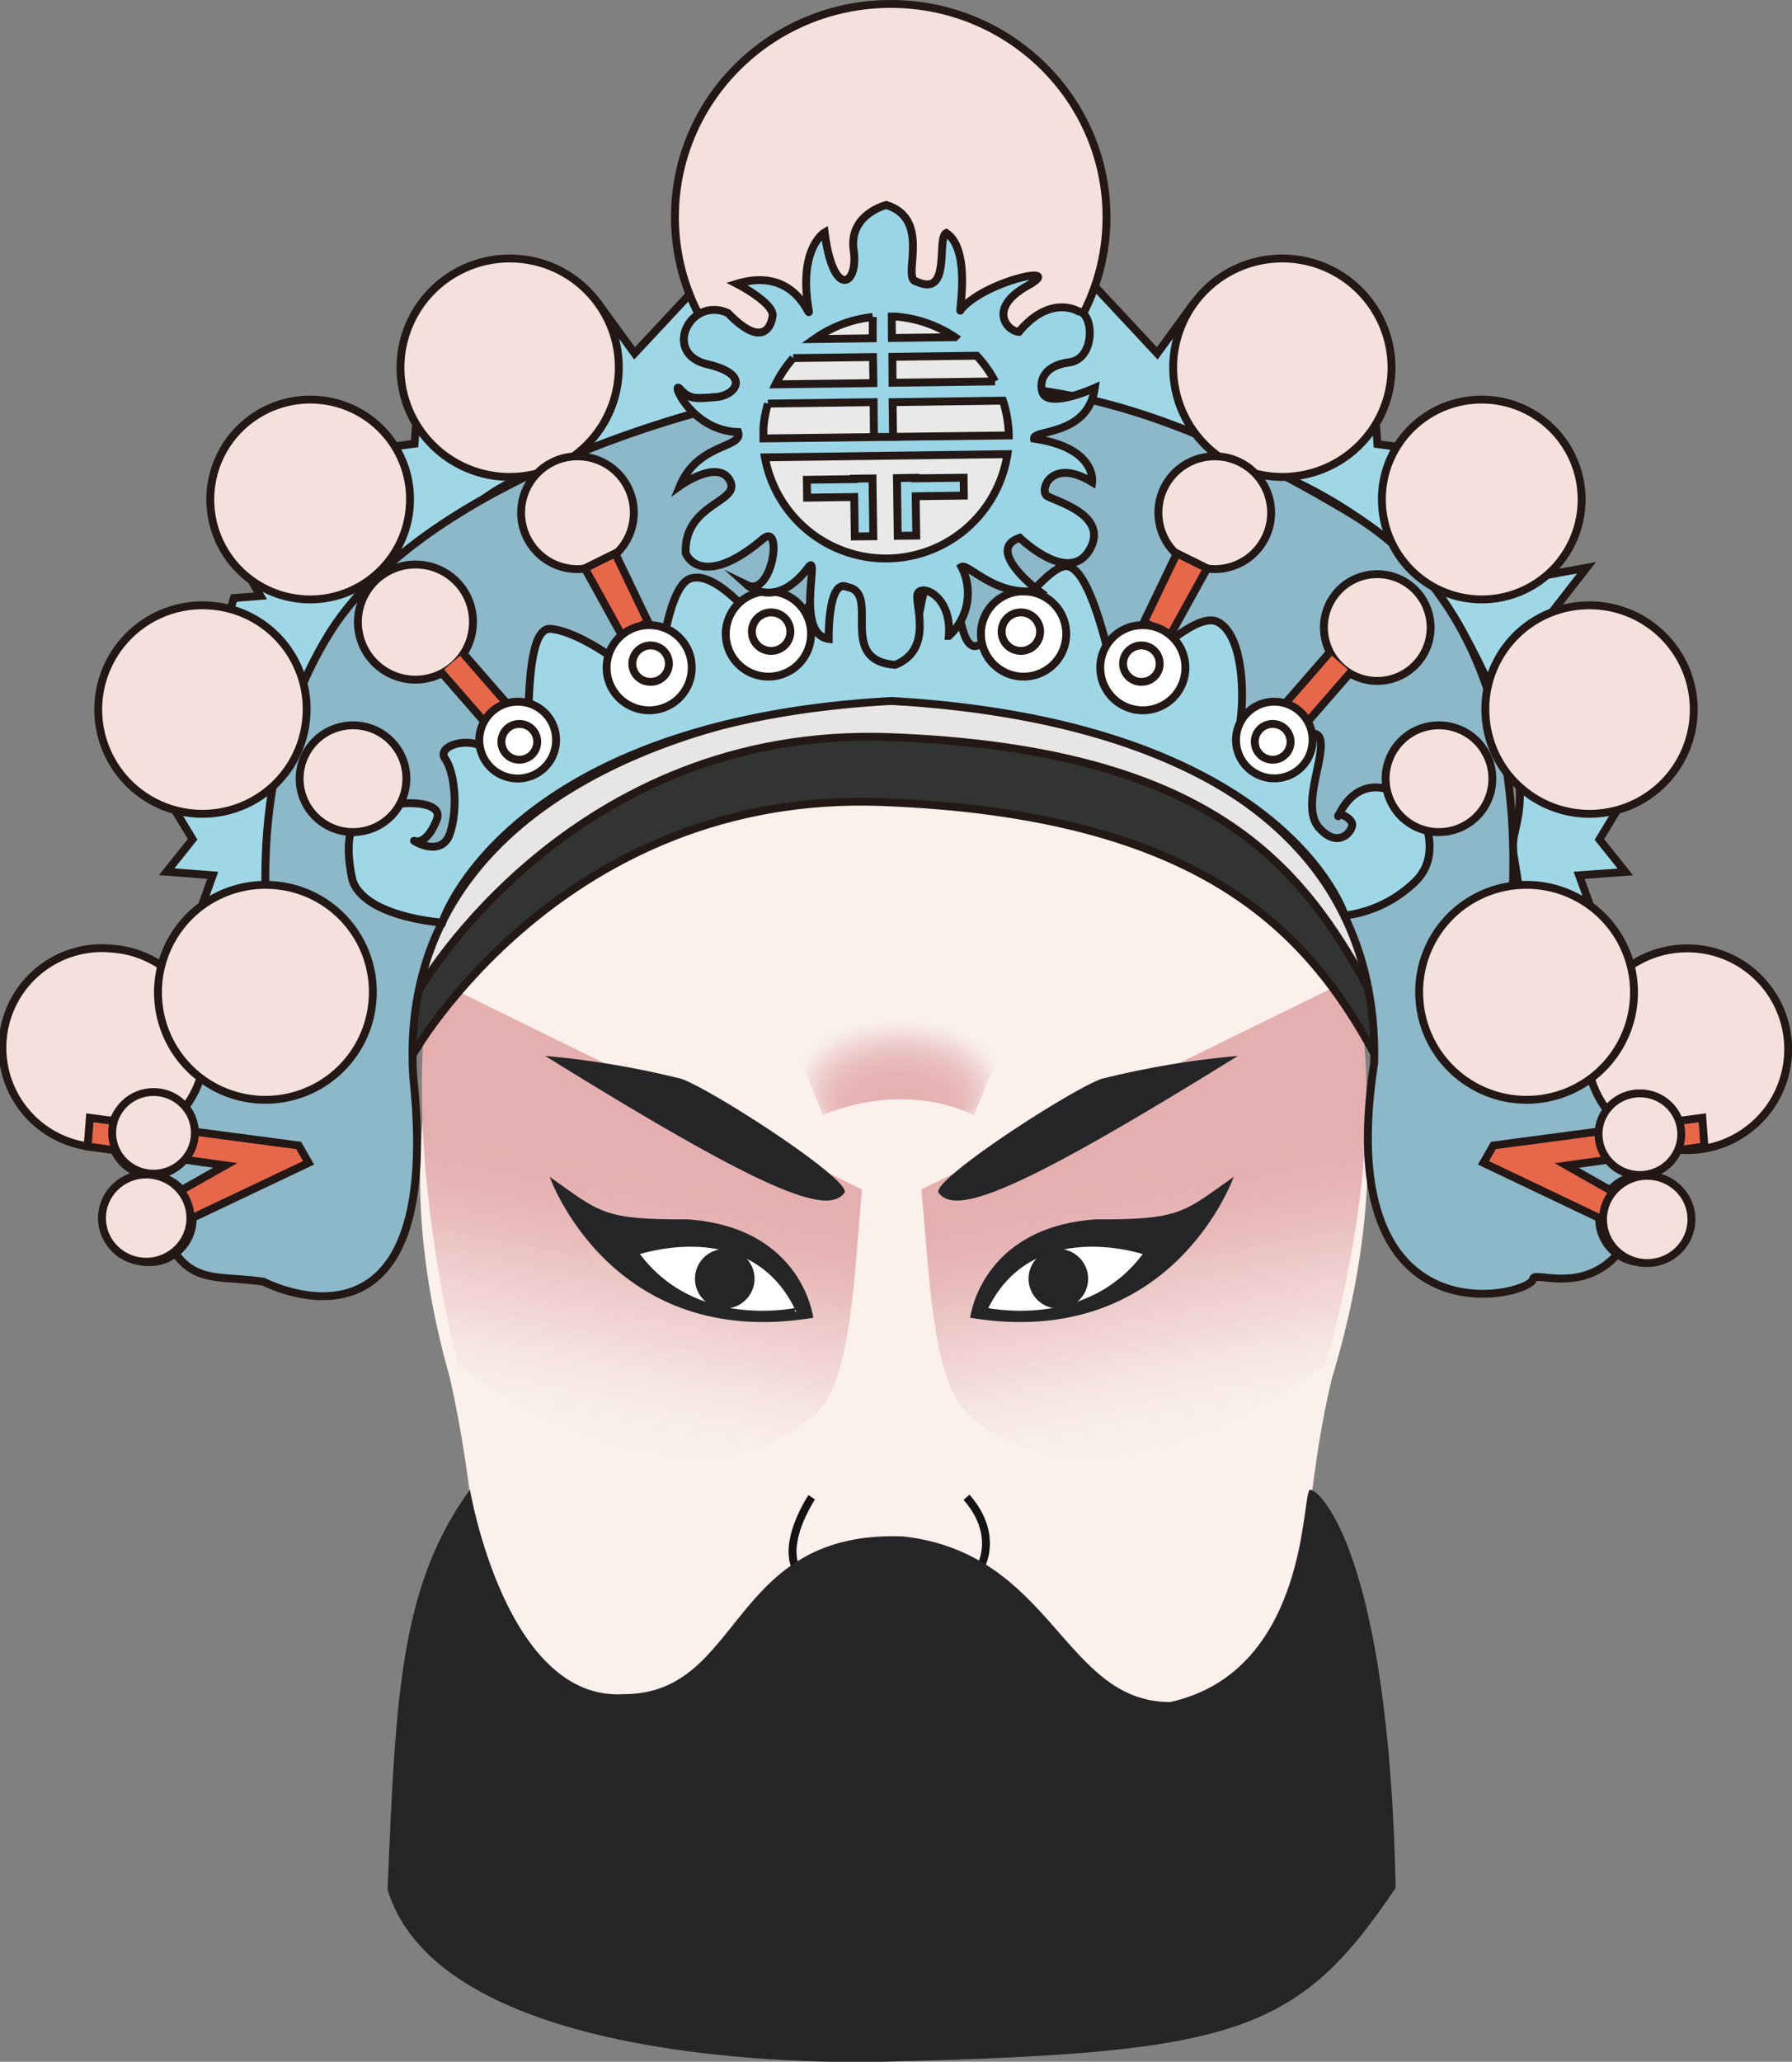 <svg xmlns="http://www.w3.org/2000/svg" xmlns:xlink="http://www.w3.org/1999/xlink" viewBox="0 0 227.38 261.45"><rect x="0" y="0" width="227.38" height="261.45" fill="#808080" stroke="none"/><defs><style>.cls-1{fill:#fbf0eb;}.cls-2{fill:none;stroke:#151313;}.cls-10,.cls-11,.cls-12,.cls-13,.cls-14,.cls-15,.cls-16,.cls-2,.cls-6,.cls-8,.cls-9{stroke-miterlimit:10;}.cls-3{fill:#252527;}.cls-4{fill:url(#未命名的渐变_31);}.cls-5{fill:url(#未命名的渐变_31-2);}.cls-14,.cls-6{fill:#fff;}.cls-6{stroke:#252527;}.cls-7{fill:url(#未命名的渐变_67);}.cls-8{fill:#e7e5e5;}.cls-10,.cls-11,.cls-12,.cls-13,.cls-14,.cls-15,.cls-16,.cls-8,.cls-9{stroke:#231815;}.cls-9{fill:#323333;}.cls-10{fill:#9fd7e7;}.cls-11{fill:#8cb8c9;}.cls-12{fill:#f4e1db;}.cls-13{fill:#e7674a;}.cls-15{fill:#9ad5e7;}.cls-16{fill:#e9e9e9;}</style><linearGradient id="未命名的渐变_31" x1="84.09" y1="130.91" x2="73.79" y2="183.94" gradientUnits="userSpaceOnUse"><stop offset="0.35" stop-color="#e5afb0"/><stop offset="0.42" stop-color="#e5b1b2" stop-opacity="0.98"/><stop offset="0.51" stop-color="#e7b6b6" stop-opacity="0.91"/><stop offset="0.6" stop-color="#e9bebe" stop-opacity="0.79"/><stop offset="0.71" stop-color="#ebc9c9" stop-opacity="0.63"/><stop offset="0.81" stop-color="#efd7d8" stop-opacity="0.43"/><stop offset="0.93" stop-color="#f3e8e9" stop-opacity="0.18"/><stop offset="1" stop-color="#f6f5f5" stop-opacity="0"/><stop offset="1" stop-color="#f7f7f7"/></linearGradient><linearGradient id="未命名的渐变_31-2" x1="240.03" y1="130.9" x2="229.72" y2="183.92" gradientTransform="matrix(-1, 0, 0, 1, 382.28, 0)" xlink:href="#未命名的渐变_31"/><radialGradient id="未命名的渐变_67" cx="113.86" cy="135.12" fx="105.204" r="10.14" gradientTransform="translate(-107.49 251.81) rotate(-90.73) scale(1 1.65)" gradientUnits="userSpaceOnUse"><stop offset="0" stop-color="#e5afb0"/><stop offset="0.3" stop-color="#e5b0b1" stop-opacity="0.99"/><stop offset="0.41" stop-color="#e6b2b3" stop-opacity="0.96"/><stop offset="0.49" stop-color="#e7b5b6" stop-opacity="0.91"/><stop offset="0.56" stop-color="#e8bbbc" stop-opacity="0.84"/><stop offset="0.61" stop-color="#eac2c2" stop-opacity="0.74"/><stop offset="0.66" stop-color="#eccacb" stop-opacity="0.62"/><stop offset="0.7" stop-color="#eed4d5" stop-opacity="0.48"/><stop offset="0.74" stop-color="#f1e0e1" stop-opacity="0.32"/><stop offset="0.78" stop-color="#f5eded" stop-opacity="0.14"/><stop offset="0.8" stop-color="#f7f7f7" stop-opacity="0"/><stop offset="1" stop-color="#e0acad" stop-opacity="0"/></radialGradient></defs><title>净 (2)</title><g id="图层_2" data-name="图层 2"><g id="首页引导页图"><g id="净"><g id="图层_3" data-name="图层 3"><path class="cls-1" d="M113.54,86.1c-35.37,0-72.26,33.17-56.49,88.5,6.15,27,.27,40.1,21.92,62s42.24,21.92,68.43,0c20.85-17.91,16-39.3,21.66-62C186.7,116.06,148.9,86.1,113.54,86.1Z"/><path class="cls-2" d="M103,189.87s-5.78,8.57.46,11.3c2,.23,2.44-5.24,5-2.49,2,2.72,5,6.31,8.6-.1,1.24-1.64,3.09.1,4,2.59,2.1.79,7-5.12,1.58-11.3"/><path class="cls-3" d="M59.63,188.91s4.53,26.92,19.54,25.93c15.21,0,13.22-20.9,35.47-20,19,2.16,20.27,21,33.84,21,17.74-3.93,16.65-26.72,17.74-26.92s10,7.86,10.87,50.49c-12.32,18.27-20,20.94-63.67,22,0,0-56.78,2.59-64.24-21.77C50.2,215.09,50.76,201.09,59.63,188.91Z"/><path class="cls-4" d="M109.37,150.83,54.59,124s-4,18.13,3.53,49.13c0,0,27.11,21.56,45.16,6.38C108,175.52,108.33,162.34,109.37,150.83Z"/><path class="cls-5" d="M116.91,150.83,171.69,124s5.59,16.76-3.52,49.13c0,0-27.12,21.56-45.16,6.38C118.32,175.52,118,162.34,116.91,150.83Z"/><path class="cls-3" d="M69.17,133.9a112.65,112.65,0,0,1,17.33,2.92c4.28,1.6,21.61,12.88,20.65,14.43C105,154.23,96.88,151.08,69.17,133.9Z"/><path class="cls-3" d="M157.08,133.9a112.87,112.87,0,0,0-17.34,2.92c-4.28,1.6-21.61,12.88-20.65,14.43C121.28,154.23,129.36,151.08,157.08,133.9Z"/><path class="cls-3" d="M103.19,167.11s-1.32-11.43-15.9-12.48c-10.91.06-11.17-.92-17.54-5.39C69.75,149.24,77.5,171.37,103.19,167.11Z"/><path class="cls-3" d="M123.1,167.11s1.32-11.43,15.9-12.48c10.91.06,11.17-.92,17.54-5.39C156.54,149.24,148.79,171.37,123.1,167.11Z"/><path class="cls-6" d="M80.39,158.76s15.22-5.51,21.15,7.49C101.54,166.25,87.88,169.54,80.39,158.76Z"/><path class="cls-6" d="M145.81,158.76s-15.22-5.51-21.14,7.49C124.67,166.25,138.32,169.54,145.81,158.76Z"/><path class="cls-7" d="M101,132.67l3.41,8.75s9.55-4.55,19.19,0l3.53-8.75A26.25,26.25,0,0,0,101,132.67Z"/><circle class="cls-3" cx="134.29" cy="162.16" r="3.78"/><circle class="cls-3" cx="91.96" cy="162.16" r="3.78"/></g><g id="图层_1-2" data-name="图层 1"><path class="cls-8" d="M173.87,128.09c-8.52-15.65-21.94-30.46-62.52-32s-59.51,32-59.51,32H50.27v-5.23l2.39-3s19.26-33.56,59.84-32,52.11,16.36,60.63,32l2.87,2v5.41Z"/><path class="cls-9" d="M174.43,133.71c-8.53-15.65-21.94-30.46-62.52-32s-59.51,32-59.51,32H50.82v-5.23l2.39-3s19.27-33.57,59.85-32,52.1,16.36,60.63,32l2.87,2v5.4Z"/><path class="cls-10" d="M201.75,114.81,200.37,111l5.86-.43-3.29-4.12,2.65-4.35L196.9,77.67,201.31,72l-5.49,1L177.21,56.64l-2.43-.32-.31-4L151.29,38.71l-4.45,6.1-8.48-9.09H89l-8.48,9.09-4.45-6.1L52.91,52.27l-.31,4-2.43.32L31.56,73l1.49,2.57-3.38.27L21.8,102.08l2.64,4.35-3.29,4.12L27,111l-1.38,3.83h8.05S36.09,82.47,61.5,63.18c16.31-12.37,102.26-23,124.07,16.9,11.51,21,5.76,23.92,6.44,28.05l.67,4.12,9.07,2.56"/><path class="cls-11" d="M190.15,127.74s10.62-45-18.82-62.66c-13.78-8.26-24.16-12.32-32.86-14.36a6.89,6.89,0,0,0,.39-1.49,21.23,21.23,0,0,1-2.72,1c-1.36-.27-2.68-.5-4-.69-.31-1.34.39-3.16,3.47-3.57,3.36-.46,3.09-6.25,1.16-6.44a4,4,0,0,0-1.3-.44,22.56,22.56,0,0,0,4.36-11.67C140.87,14,129.74,2.24,115,1.15s-27.53,8.9-28.54,22.31a22.92,22.92,0,0,0,5,15.94c-4.32-.94-7.06,5.53-1.7,6.78,5.74,1.35,3.55,4,1.11,4.18s-3.32.38-4.56-1c-.75-.82-.14,1.24,1.8,3.06C70.32,57.45,49.78,67,41.49,80.82c-13,21.69-5.9,46-5.78,51.9,0,0-20.32-1.13-16.17,19.76,3.14,11.2,6.87,9,13.91,10.06,0,0,23,12.08,19-25.79-2.81-42,51.69-48.54,60.61-47.84,0,0,62.34-.32,61.3,45.92-5.58,36.16,20,29.46,20.16,27.37.13-1.68,13.77,6.27,15.69-19.1C210.77,134,203.21,123.27,190.15,127.74Z"/><path class="cls-10" d="M56.11,117c-3.89-.35-10-1.7-11.34-5.24,0,0-1.77-6.68,1.22-8.49s10.56-2.18,9.42.69-2.43,2.85-2.84,2.67,3.52,2.37,4.57-1.07.45-7.77-.65-9.33S59,93.5,61.17,94.65s4.23.66,5.32,1.31S66,79.47,69.85,79.75,81,85.36,82.3,87.49,84,74.32,87.72,73.33s9.24,6.87,11,8.41,5.49-11.41,9.23-9,1,8.16,5.35,9.25,2.58-8.6,5.61-9.22,2.3,8.26,4.51,9.12,9-10.31,11.95-10.09,5.29,11.08,5.94,13.8S151,77,154.55,78.89s3.37,11,2.58,13.9,9.22-1.36,10.27.69-2.51,8.75,0,11.53,4.32.25,4.17-.53-1.74-1.54-1.78-1,2.34-7.42,10.14-1.29c0,0,3.48,5.81-.29,9.54a15.64,15.64,0,0,1-9,4.38s-7.5-24.32-57.5-27.22C64.21,91.58,56.11,117,56.11,117Z"/><path class="cls-12" d="M78.49,47.47A13.85,13.85,0,1,1,65.71,32.82,13.79,13.79,0,0,1,78.49,47.47Z"/><path class="cls-12" d="M52,64.12A12.67,12.67,0,1,1,40.32,50.71,12.62,12.62,0,0,1,52,64.12Z"/><path class="cls-12" d="M38.88,90.8a13.22,13.22,0,1,1-12.19-14A13.15,13.15,0,0,1,38.88,90.8Z"/><path class="cls-12" d="M26,133.83a12.74,12.74,0,0,1-13.71,11.65,12.63,12.63,0,1,1,1.91-25.18A12.68,12.68,0,0,1,26,133.83Z"/><path class="cls-12" d="M60,79.32a7.3,7.3,0,1,1-6.73-7.71A7.26,7.26,0,0,1,60,79.32Z"/><path class="cls-12" d="M80.41,65.45a7.15,7.15,0,1,1-6.6-7.56A7.13,7.13,0,0,1,80.41,65.45Z"/><path class="cls-12" d="M51.55,99.13A6.77,6.77,0,1,1,45.3,92,6.74,6.74,0,0,1,51.55,99.13Z"/><polyline class="cls-13" points="55.96 85.22 61.3 91.34 64.27 89.16 58.75 82.83"/><polygon class="cls-13" points="74.21 72.07 78.88 80.53 82.24 78.89 78.06 70.17 74.21 72.07"/><path class="cls-12" d="M47.28,126.67A13.63,13.63,0,1,1,34.7,112.25,13.57,13.57,0,0,1,47.28,126.67Z"/><path class="cls-13" d="M39.15,147.46l-1.25-2.2-13.43-1.78a5.2,5.2,0,0,0-10.07-1.33l-3-.4-.28,3.64,3.4.47A5.19,5.19,0,0,0,18.9,149a5.26,5.26,0,0,0,4.48-1.94l5.21.72-5.52,3.12a5.51,5.51,0,1,0,1.37,4c0-.15,0-.3,0-.46Z"/><path class="cls-12" d="M148.89,47.47a13.85,13.85,0,1,0,12.78-14.65A13.8,13.8,0,0,0,148.89,47.47Z"/><path class="cls-12" d="M175.37,64.12a12.67,12.67,0,1,0,11.69-13.41A12.62,12.62,0,0,0,175.37,64.12Z"/><path class="cls-12" d="M188.5,90.8a13.22,13.22,0,1,0,12.2-14A13.15,13.15,0,0,0,188.5,90.8Z"/><path class="cls-12" d="M201.34,133.83a12.79,12.79,0,1,0,11.8-13.53A12.74,12.74,0,0,0,201.34,133.83Z"/><path class="cls-12" d="M147,65.45a7.15,7.15,0,1,0,6.6-7.56A7.13,7.13,0,0,0,147,65.45Z"/><path class="cls-12" d="M175.83,99.13A6.77,6.77,0,1,0,182.08,92,6.74,6.74,0,0,0,175.83,99.13Z"/><path class="cls-12" d="M168,80a6.77,6.77,0,1,0,6.25-7.17A6.75,6.75,0,0,0,168,80Z"/><polyline class="cls-13" points="171.41 85.22 166.08 91.34 163.11 89.16 168.63 82.83"/><polygon class="cls-13" points="153.17 72.07 148.5 80.53 145.14 78.89 149.33 70.17 153.17 72.07"/><path class="cls-12" d="M180.1,126.67a13.63,13.63,0,1,0,12.58-14.42A13.57,13.57,0,0,0,180.1,126.67Z"/><path class="cls-13" d="M188.23,147.46l1.26-2.2,13.42-1.78A5.2,5.2,0,0,1,213,142.15l3-.4.27,3.64-3.4.47a5.19,5.19,0,0,1-4.4,3.16,5.26,5.26,0,0,1-4.48-1.94l-5.2.72,5.51,3.12a5.51,5.51,0,1,1-1.37,4c0-.15,0-.3,0-.46Z"/><path class="cls-14" d="M70.55,94.11A4.87,4.87,0,1,1,66.05,89,4.84,4.84,0,0,1,70.55,94.11Z"/><path class="cls-14" d="M87.76,85a5.4,5.4,0,1,1-5-5.71A5.37,5.37,0,0,1,87.76,85Z"/><path class="cls-14" d="M102.9,80.72a5.41,5.41,0,1,1-5-5.72A5.38,5.38,0,0,1,102.9,80.72Z"/><path class="cls-14" d="M68.16,94.22a2.27,2.27,0,1,1-2.1-2.41A2.26,2.26,0,0,1,68.16,94.22Z"/><path class="cls-14" d="M84.87,84.35a2.32,2.32,0,0,1-2.49,2.11A2.29,2.29,0,0,1,80.24,84a2.32,2.32,0,0,1,4.63.35Z"/><path class="cls-14" d="M100.28,80.26A2.44,2.44,0,1,1,98,77.67,2.43,2.43,0,0,1,100.28,80.26Z"/><path class="cls-14" d="M156.84,94.11A4.86,4.86,0,1,0,161.33,89,4.84,4.84,0,0,0,156.84,94.11Z"/><path class="cls-14" d="M139.62,85a5.4,5.4,0,1,0,5-5.71A5.37,5.37,0,0,0,139.62,85Z"/><path class="cls-14" d="M124.48,80.72a5.41,5.41,0,1,0,5-5.72A5.38,5.38,0,0,0,124.48,80.72Z"/><path class="cls-14" d="M159.22,94.22a2.27,2.27,0,1,0,2.1-2.41A2.26,2.26,0,0,0,159.22,94.22Z"/><path class="cls-14" d="M142.51,84.35A2.32,2.32,0,0,0,145,86.46,2.29,2.29,0,0,0,147.14,84a2.32,2.32,0,0,0-4.63.35Z"/><path class="cls-14" d="M127.1,80.26a2.44,2.44,0,1,0,2.25-2.59A2.43,2.43,0,0,0,127.1,80.26Z"/><ellipse class="cls-12" cx="113.02" cy="27.53" rx="27.38" ry="27.03"/><path class="cls-15" d="M112.46,26s-4.79,1.17-4.14,5.72-2.61,6.28-3.68-2.24c0,0-3.43,2-2,10,.07,1-1.7-5.75-9.14-3.49,0,0,4.8,2.46,4.53,4.13s-1.56,3.82-5.66-.42c-4.82-2.18-8.37,5.14-2.63,6.48s3.55,4,1.11,4.18-3.32.38-4.56-1,1.25,5.23,7.36,5.43c.7,2.06-5.09,1.35-7.36,6.81,0,0,4.82-3.44,6.32-.66S86.8,63.77,87,70.12c.72,1.74,3.61,3.5,9.84-1.81,2.56-2.06,1.13,7.4-2,5.9,0,0,3.6,3.22,7.72-2.25,1.58-2.13-1.78,8.45,2.59,9.06,0,0-.13-7.73,2.35-6.58,4.36.74-1.42,9.32,6.09,9.87,4.65-1.86,2.68-7.12,2.8-8.79s4.44-.19,4,5.12A7.27,7.27,0,0,0,122,71.89c.85-.5,4.36,3.89,9.75,3,0,0-6.88-5.2-2.35-6.69,0,0,6.15,6,8.81,1.59s-4.23-6.22-5.32-6.87.42-5,5.69-1.78c0,0,.61-4.36-7.37-5.51-.2-1.19,6.86-.29,7.7-6.42,0,0-5.7,2.58-6.6.64-.51-1.35,0-3.47,3.38-3.92s3.09-6.25,1.16-6.44c0,0-3.54-2.23-7.56,2.59-1.52-.07-4-3,1.06-5.83s-5.23-.72-8.43,3c-.46,1.38,1.5-7.48-1.85-9.7-1.28.66.71,8.26-3.79,6.15C114.31,35.42,118.35,27.83,112.46,26Z"/><path class="cls-16" d="M110.77,45.28l-10.13.13a15.63,15.63,0,0,0-2.23,3.33l12.41-.16Z"/><path class="cls-16" d="M113.25,48.54l13-.17a15.32,15.32,0,0,0-2.32-3.26l-10.7.14Z"/><path class="cls-16" d="M110.74,42.9l0-2.7A15.62,15.62,0,0,0,103.32,43Z"/><path class="cls-16" d="M127.26,50.81l-14,.19.06,4.41-2.43,0L110.85,51l-13.41.18a15,15,0,0,0-.57,3.1q0,.67,0,1.32L128,55.22A15.37,15.37,0,0,0,127.26,50.81Z"/><path class="cls-16" d="M97.06,58a15.6,15.6,0,0,0,30.77-.41Z"/><path class="cls-16" d="M113.17,42.86l8-.1a15.67,15.67,0,0,0-7.58-2.62h-.44Z"/><polygon class="cls-15" points="110.74 63 110.71 60.73 110.71 60.73 110.71 60.67 108.36 60.7 108.36 60.76 102.38 60.84 102.41 63.11 108.39 63.03 108.46 68.03 110.81 68 110.74 63 110.74 63"/><polygon class="cls-15" points="122.3 62.85 122.27 60.58 116.16 60.66 116.16 60.59 113.81 60.63 113.91 67.95 116.26 67.92 116.19 62.93 122.3 62.85"/><ellipse class="cls-12" cx="19.48" cy="143.66" rx="5.25" ry="5.18"/><ellipse class="cls-12" cx="18.55" cy="154.47" rx="5.61" ry="5.53"/><ellipse class="cls-12" cx="208.08" cy="143.83" rx="5.25" ry="5.18"/><ellipse class="cls-12" cx="209.01" cy="154.64" rx="5.61" ry="5.53"/></g></g></g></g></svg>